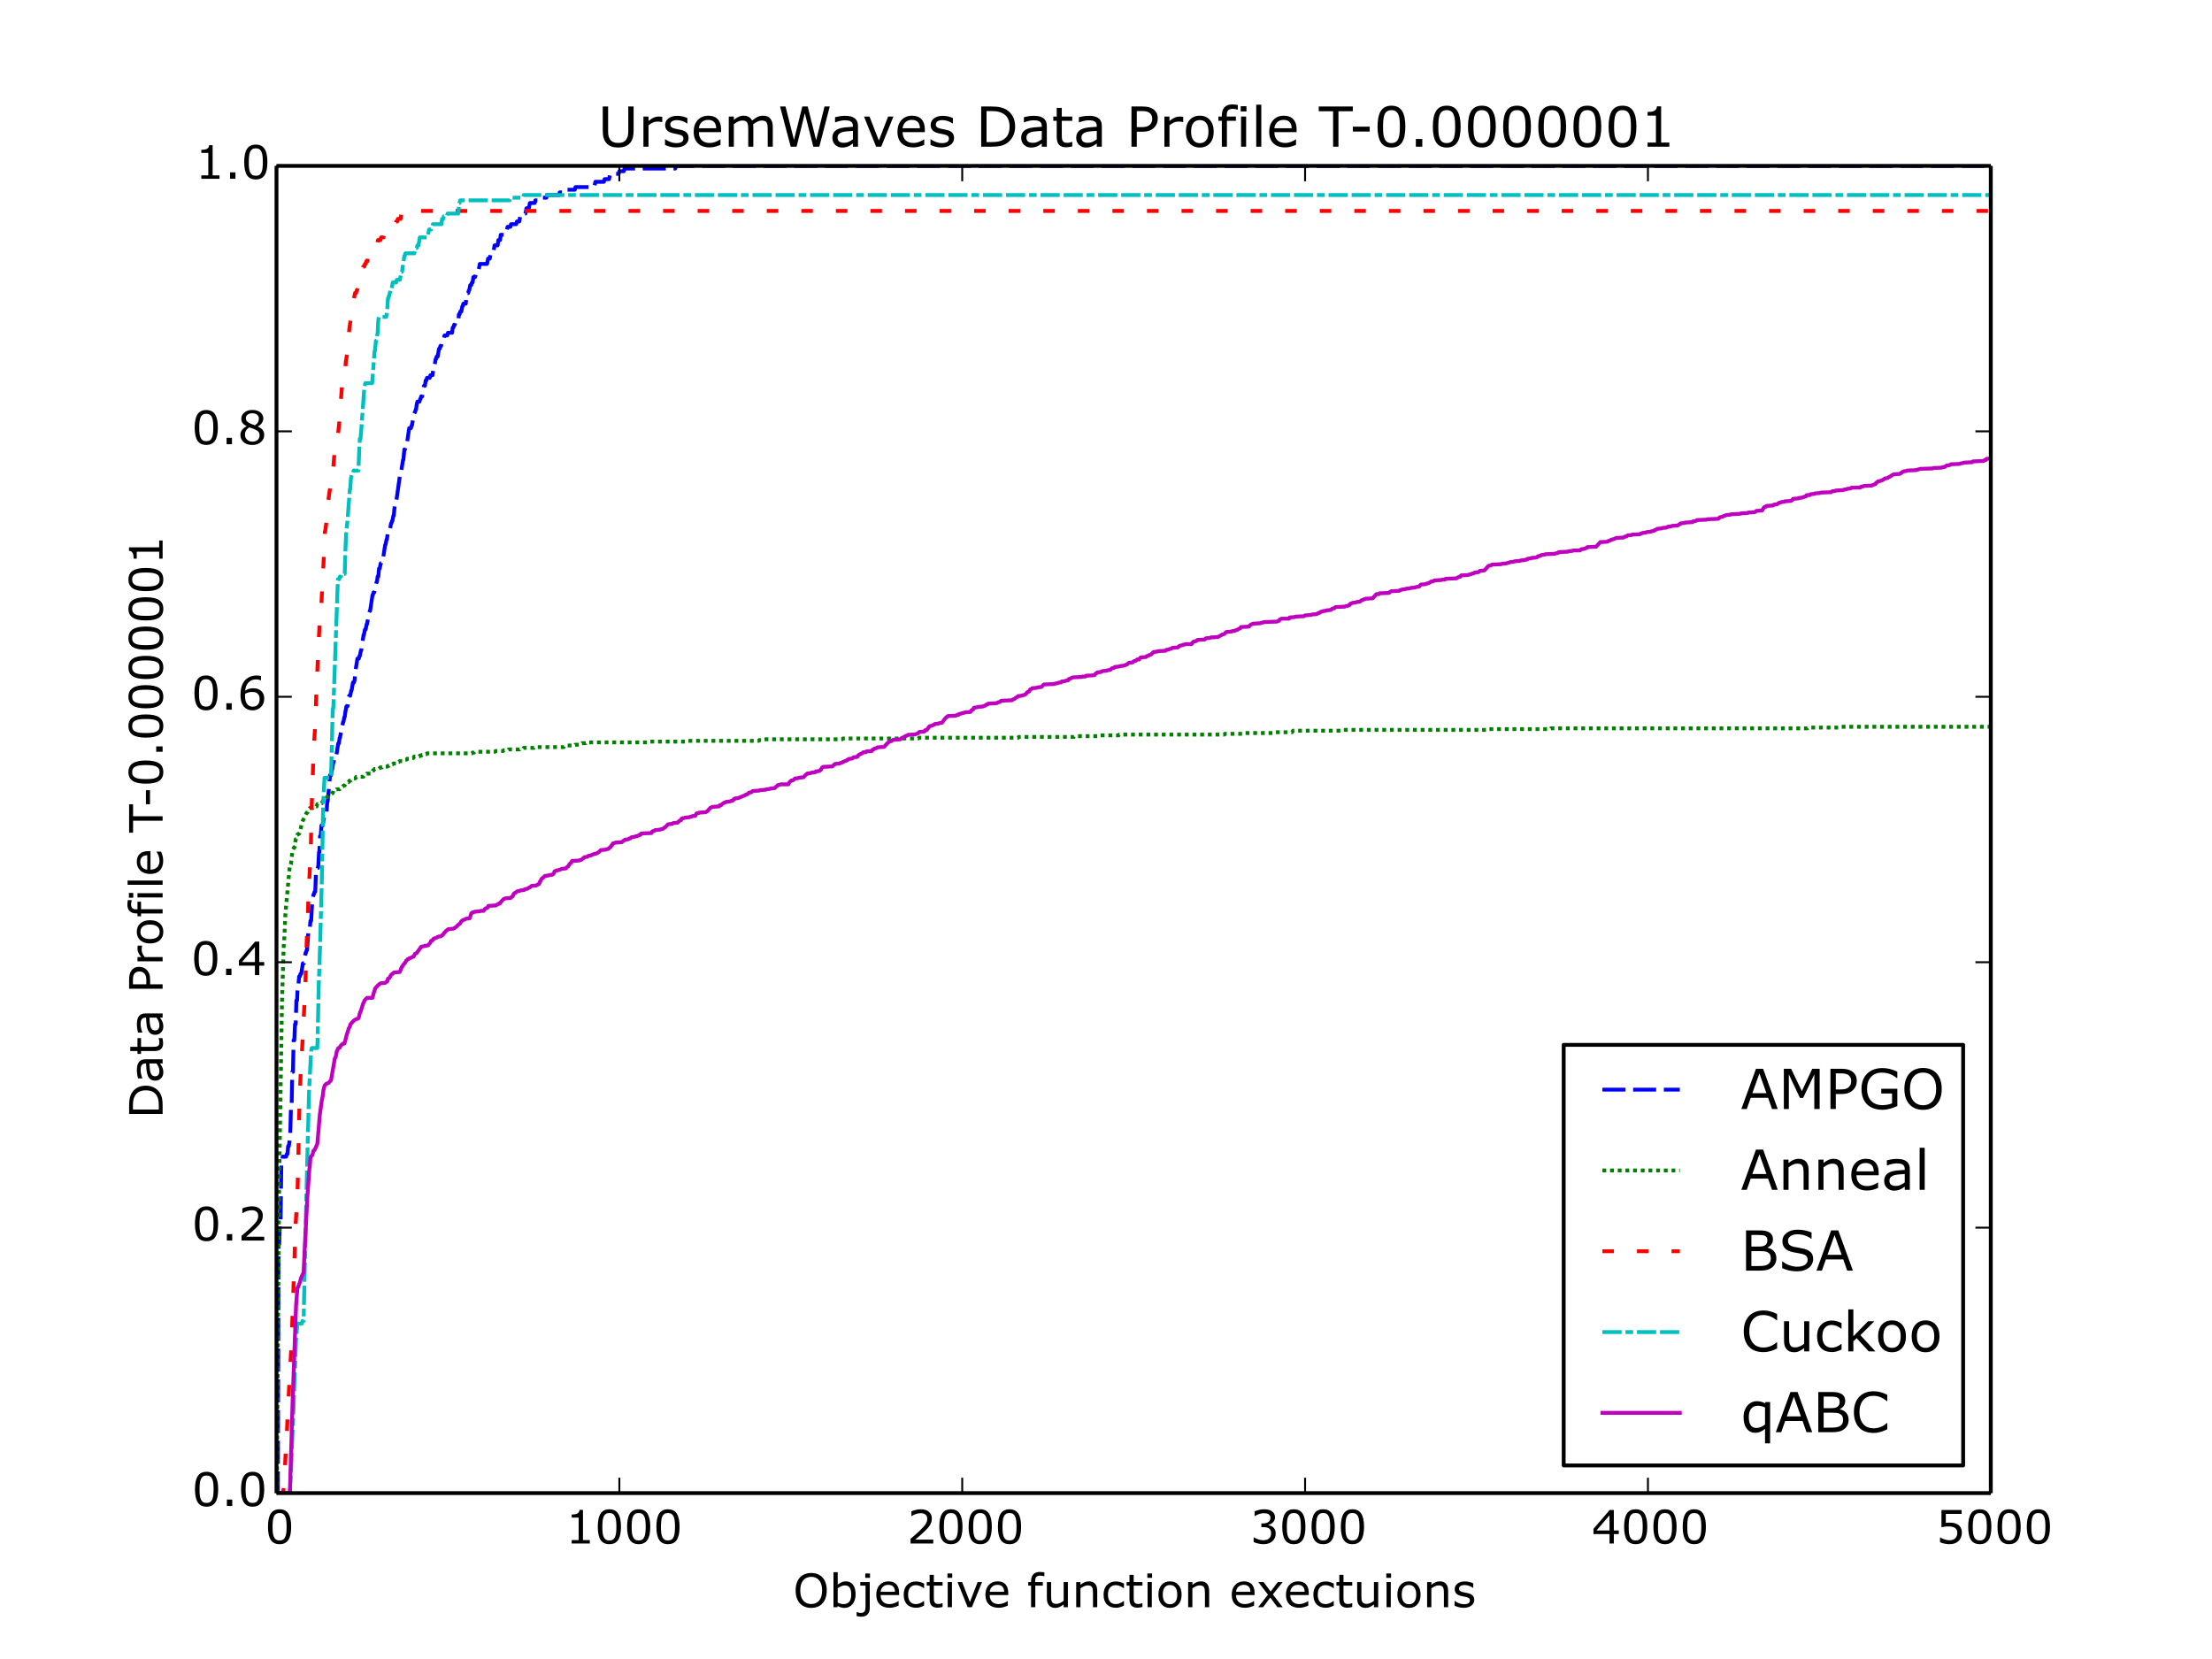 <?xml version="1.0" encoding="utf-8" standalone="no"?>
<!DOCTYPE svg PUBLIC "-//W3C//DTD SVG 1.1//EN"
  "http://www.w3.org/Graphics/SVG/1.1/DTD/svg11.dtd">
<!-- Created with matplotlib (http://matplotlib.org/) -->
<svg height="432pt" version="1.1" viewBox="0 0 576 432" width="576pt" xmlns="http://www.w3.org/2000/svg" xmlns:xlink="http://www.w3.org/1999/xlink">
 <defs>
  <style type="text/css">
*{stroke-linecap:butt;stroke-linejoin:round;}
  </style>
 </defs>
 <g id="figure_1">
  <g id="patch_1">
   <path d="
M0 432
L576 432
L576 0
L0 0
z
" style="fill:#ffffff;"/>
  </g>
  <g id="axes_1">
   <g id="patch_2">
    <path d="
M72 388.8
L518.4 388.8
L518.4 43.2
L72 43.2
z
" style="fill:#ffffff;"/>
   </g>
   <g id="line2d_1">
    <path clip-path="url(#p7ff5b81e1d)" d="
M72 388.8
L72.357 388.8
L72.536 323.957
L72.714 323.957
L72.893 317.749
L73.071 317.749
L73.25 303.262
L73.428 303.262
L73.607 301.193
L74.5 301.193
L74.678 300.503
L74.857 300.503
L75.035 298.434
L75.214 298.434
L75.571 295.674
L75.75 288.776
L75.928 288.776
L76.107 279.119
L76.285 279.119
L76.464 270.841
L76.643 270.841
L76.821 266.702
L77 266.702
L77.178 260.493
L77.357 260.493
L77.535 256.354
L77.714 256.354
L77.892 254.285
L78.071 254.285
L78.25 253.595
L78.428 253.595
L78.875 250.836
L79.142 250.836
L79.321 249.456
L79.589 248.077
L79.678 248.077
L79.857 247.387
L79.946 247.387
L80.303 242.558
L80.571 242.558
L80.66 241.868
L80.839 239.799
L81.017 239.799
L81.285 234.97
L81.642 232.901
L81.731 232.901
L81.91 232.211
L82.089 232.211
L82.267 227.382
L82.535 227.382
L82.714 226.002
L82.803 226.002
L82.892 225.313
L83.071 221.863
L83.16 221.863
L83.339 217.725
L83.517 217.725
L83.696 214.965
L84.053 214.965
L84.231 213.586
L84.41 212.896
L84.678 212.896
L84.856 211.516
L85.035 211.516
L85.213 208.757
L85.303 208.757
L85.66 205.308
L85.928 201.859
L86.195 201.859
L86.374 200.479
L86.463 200.479
L86.82 198.41
L86.91 198.41
L87.088 197.03
L87.535 197.03
L88.07 193.581
L88.249 193.581
L88.427 192.201
L88.517 192.201
L88.963 189.442
L89.052 189.442
L89.32 188.062
L89.41 188.062
L89.677 186.683
L89.767 186.683
L89.945 185.303
L90.213 183.923
L90.481 183.923
L90.927 181.164
L91.195 181.164
L91.463 179.784
L91.552 179.784
L91.909 177.715
L92.177 177.715
L92.356 177.025
L92.534 174.266
L92.624 174.266
L93.07 171.507
L93.427 171.507
L93.606 170.817
L93.695 170.817
L93.963 169.437
L94.052 169.437
L94.677 165.298
L94.766 165.298
L95.034 163.919
L95.213 163.919
L95.481 162.539
L95.57 162.539
L95.927 160.469
L96.016 160.469
L96.284 159.09
L96.373 159.09
L96.998 154.951
L97.088 154.951
L97.266 154.261
L97.445 154.261
L97.802 152.192
L97.891 152.192
L98.07 151.502
L98.159 151.502
L98.338 150.122
L98.516 150.122
L98.695 148.053
L98.873 148.053
L99.141 146.673
L99.23 146.673
L99.498 145.293
L99.766 145.293
L100.302 141.844
L100.391 141.844
L100.659 140.465
L100.748 140.465
L100.927 139.085
L101.105 139.085
L101.284 138.395
L101.462 138.395
L101.82 136.326
L101.909 136.326
L102.087 135.636
L102.177 135.636
L102.444 134.256
L102.534 134.256
L102.802 131.497
L103.069 130.117
L103.248 130.117
L104.319 122.529
L104.498 122.529
L104.944 119.77
L105.034 119.77
L105.301 117.011
L105.48 117.011
L105.659 116.321
L105.837 116.321
L106.551 111.492
L106.998 111.492
L107.176 110.802
L107.266 110.802
L107.623 108.733
L107.712 108.733
L107.98 107.353
L108.069 107.353
L108.248 106.663
L108.337 106.663
L108.516 105.284
L108.694 104.594
L109.23 104.594
L109.408 103.904
L109.498 103.904
L109.676 103.214
L109.944 103.214
L110.39 100.455
L110.658 100.455
L110.837 99.075
L111.015 99.075
L111.194 98.386
L111.908 98.386
L112.087 97.696
L112.622 97.696
L112.801 96.316
L112.98 96.316
L113.426 93.557
L113.515 93.557
L113.694 92.867
L113.962 92.867
L114.319 90.798
L114.497 90.798
L114.676 90.108
L114.854 90.108
L115.122 88.728
L115.301 88.728
L115.479 88.038
L115.569 88.038
L115.747 87.349
L116.461 87.349
L116.64 86.659
L117.711 86.659
L117.89 85.279
L118.068 85.279
L118.247 84.589
L118.426 84.589
L118.604 83.899
L119.318 83.899
L119.497 81.83
L119.676 81.83
L119.854 81.14
L120.122 81.14
L120.39 79.76
L120.479 79.76
L120.658 79.071
L121.283 79.071
L121.55 76.311
L121.908 76.311
L122.086 75.622
L122.175 75.622
L122.443 74.242
L122.711 74.242
L122.89 73.552
L123.068 73.552
L123.247 72.172
L123.693 72.172
L123.872 71.483
L123.961 71.483
L124.14 70.793
L124.318 70.793
L124.497 70.103
L124.675 70.103
L124.943 68.723
L126.818 68.723
L127.086 67.344
L127.532 67.344
L127.8 65.964
L128.425 65.964
L128.782 63.895
L129.586 63.895
L129.764 62.515
L130.211 62.515
L130.389 61.135
L131.639 61.135
L131.907 59.756
L131.996 59.756
L132.175 59.066
L132.889 59.066
L133.068 58.376
L134.407 58.376
L134.585 57.686
L135.21 57.686
L135.478 56.307
L135.746 56.307
L135.924 55.617
L136.817 55.617
L137.085 54.237
L137.71 54.237
L137.978 52.858
L139.228 52.858
L139.406 52.168
L140.746 52.168
L140.924 51.478
L142.263 51.478
L142.442 50.788
L145.567 50.788
L145.745 50.098
L146.37 50.098
L146.549 49.408
L149.674 49.408
L149.852 48.719
L154.763 48.719
L155.03 47.339
L157.262 47.339
L157.441 46.649
L158.602 46.649
L158.869 45.27
L161.101 45.27
L161.28 44.58
L162.441 44.58
L162.619 43.89
L175.833 43.89
L176.011 43.2
L518.311 43.2
L518.311 43.2" style="fill:none;stroke:#0000ff;stroke-dasharray:6,2;stroke-dashoffset:0.0;"/>
   </g>
   <g id="line2d_2">
    <path clip-path="url(#p7ff5b81e1d)" d="
M72 388.8
L72.089 388.597
L72.268 363.78
L72.714 306.214
L73.428 260.853
L73.875 246.41
L74.053 243.969
L74.321 237.867
L75.482 225.255
L75.66 225.255
L75.75 225.052
L76.107 222.001
L76.285 221.187
L76.643 220.577
L76.732 220.577
L77 218.543
L77.089 218.543
L77.446 217.322
L77.535 217.322
L77.714 217.119
L77.892 217.119
L78.25 216.102
L78.517 214.678
L78.785 213.864
L79.857 211.627
L80.035 211.627
L80.214 211.016
L80.392 210.61
L80.482 210.61
L80.66 210.406
L81.464 210.406
L81.642 210.203
L81.731 210.203
L81.91 209.999
L82.446 209.999
L82.624 209.389
L82.981 209.389
L83.16 209.186
L83.785 209.186
L83.963 208.779
L84.321 208.169
L84.678 208.169
L84.856 207.965
L84.946 207.965
L85.124 207.558
L85.303 207.558
L85.571 207.152
L85.749 207.152
L85.928 206.948
L86.195 206.948
L86.463 206.541
L86.642 206.541
L86.82 205.931
L86.91 205.931
L87.088 205.728
L87.445 205.728
L87.624 205.524
L88.427 205.524
L88.606 205.321
L88.785 205.321
L88.963 205.117
L89.052 205.117
L89.32 204.711
L89.41 204.711
L89.588 204.507
L89.767 204.507
L90.035 204.1
L90.302 204.1
L90.57 203.693
L90.749 203.693
L91.017 203.287
L91.284 203.287
L91.552 202.88
L91.909 202.88
L92.088 202.676
L92.534 202.676
L92.802 202.27
L94.588 202.27
L94.856 201.863
L95.213 201.863
L95.481 201.456
L96.641 201.456
L96.82 201.049
L96.909 201.049
L97.088 200.642
L97.266 200.642
L97.534 200.235
L98.605 200.235
L98.784 200.032
L98.873 200.032
L99.052 199.829
L99.498 199.829
L99.677 199.625
L100.837 199.625
L101.016 199.422
L101.284 199.422
L101.462 199.218
L101.73 199.218
L101.909 199.015
L102.266 199.015
L102.444 198.812
L103.248 198.812
L103.427 198.405
L103.873 198.405
L104.052 198.201
L104.944 198.201
L105.123 197.998
L105.301 197.998
L105.48 197.794
L105.837 197.794
L106.016 197.591
L107.176 197.591
L107.355 197.388
L107.623 197.388
L107.891 196.981
L109.14 196.981
L109.319 196.777
L109.676 196.777
L109.855 196.574
L110.569 196.574
L110.748 196.371
L111.015 196.371
L111.194 196.167
L122.89 196.167
L123.068 195.964
L123.425 195.964
L123.604 195.76
L128.871 195.76
L129.05 195.557
L131.014 195.557
L131.193 195.354
L132.264 195.354
L132.443 195.15
L135.3 195.15
L135.478 194.947
L136.192 194.947
L136.371 194.743
L139.049 194.743
L139.228 194.54
L146.817 194.54
L147.084 194.133
L149.584 194.133
L149.763 193.93
L150.834 193.93
L151.013 193.726
L151.37 193.726
L151.548 193.523
L152.531 193.523
L152.709 193.319
L168.512 193.319
L168.69 193.116
L178.6 193.116
L178.779 192.913
L197.528 192.913
L197.706 192.709
L198.242 192.709
L198.42 192.506
L219.312 192.506
L219.491 192.302
L239.132 192.302
L239.311 192.099
L265.113 192.099
L265.291 191.895
L279.665 191.895
L279.844 191.692
L286.361 191.692
L286.54 191.489
L291.272 191.489
L291.45 191.285
L318.77 191.285
L318.948 191.082
L323.502 191.082
L323.68 190.878
L331.358 190.878
L331.537 190.675
L336.447 190.675
L336.715 190.268
L349.393 190.268
L349.572 190.065
L387.337 190.065
L387.516 189.861
L403.675 189.861
L403.854 189.658
L470.635 189.658
L470.814 189.455
L479.295 189.455
L479.474 189.251
L518.311 189.251
L518.311 189.251" style="fill:none;stroke:#008000;stroke-dasharray:1,1;stroke-dashoffset:0.0;"/>
   </g>
   <g id="line2d_3">
    <path clip-path="url(#p7ff5b81e1d)" d="
M72 388.8
L73.696 388.8
L73.964 386.731
L74.411 377.763
L74.5 377.763
L74.857 369.485
L75.393 359.138
L75.928 349.48
L77 318.438
L77.446 311.54
L77.982 287.396
L78.25 280.498
L78.607 274.29
L78.785 270.841
L79.321 260.493
L79.499 257.044
L79.857 245.317
L80.035 241.178
L80.124 240.489
L80.392 230.141
L80.482 230.141
L80.839 223.243
L80.928 221.174
L81.196 208.757
L81.374 204.618
L81.553 198.41
L81.821 192.891
L82.089 188.752
L82.446 178.405
L83.339 159.78
L83.428 159.78
L83.696 157.02
L84.142 148.743
L84.41 143.224
L84.588 138.395
L84.678 138.395
L85.035 135.636
L85.303 131.497
L86.017 126.668
L86.195 126.668
L86.374 125.289
L86.463 125.289
L86.731 122.529
L87.178 117.011
L87.535 114.941
L87.624 114.941
L87.803 114.251
L87.892 114.251
L88.338 110.113
L88.606 105.284
L88.695 105.284
L89.052 100.455
L89.32 100.455
L89.588 99.075
L89.767 99.075
L90.035 94.247
L90.392 92.177
L90.481 92.177
L90.749 88.038
L90.927 85.969
L91.106 84.589
L92.088 77.691
L92.177 77.691
L92.445 76.311
L92.713 76.311
L92.891 75.622
L92.981 75.622
L93.159 74.932
L93.338 74.932
L93.784 72.172
L93.874 72.172
L94.231 70.103
L94.409 70.103
L94.588 69.413
L94.856 69.413
L95.034 68.723
L95.213 68.723
L95.391 68.034
L95.659 68.034
L96.016 65.964
L97.177 65.964
L97.445 64.584
L97.623 64.584
L97.802 63.895
L97.981 63.895
L98.159 63.205
L98.248 63.205
L98.427 62.515
L99.052 62.515
L99.23 61.825
L99.855 61.825
L100.034 61.135
L101.73 61.135
L101.909 60.446
L102.177 60.446
L102.355 59.756
L102.802 59.756
L102.98 58.376
L103.159 57.686
L103.427 57.686
L103.605 56.996
L104.319 56.996
L104.498 55.617
L106.641 55.617
L106.819 54.927
L518.311 54.927
L518.311 54.927" style="fill:none;stroke:#ff0000;stroke-dasharray:3,6;stroke-dashoffset:0.0;"/>
   </g>
   <g id="line2d_4">
    <path clip-path="url(#p7ff5b81e1d)" d="
M72 388.8
L75.482 388.8
L75.75 383.281
L76.464 366.036
L76.732 357.758
L76.821 356.378
L77.089 348.79
L77.446 344.651
L78.607 344.651
L78.785 343.962
L79.053 343.962
L79.589 319.818
L79.946 304.642
L80.303 290.846
L80.482 283.947
L81.017 273.6
L81.196 272.91
L82.624 272.91
L82.714 270.151
L82.981 257.044
L83.339 246.697
L83.696 232.901
L83.785 230.141
L84.142 210.137
L84.321 205.998
L84.499 202.549
L86.195 202.549
L86.642 184.613
L86.731 184.613
L86.82 183.923
L87.981 150.812
L88.338 150.812
L88.517 150.122
L88.785 150.122
L88.963 149.432
L89.767 149.432
L89.945 143.224
L90.124 139.085
L90.481 135.636
L91.106 127.358
L91.195 127.358
L91.374 124.599
L91.642 123.219
L91.909 123.219
L92.088 122.529
L93.338 122.529
L93.516 117.701
L93.695 114.251
L93.874 114.251
L94.052 112.182
L94.856 101.145
L95.124 99.765
L96.909 99.765
L97.534 91.487
L97.623 91.487
L97.891 88.728
L97.981 88.728
L98.338 86.659
L98.516 83.21
L98.695 82.52
L100.57 82.52
L100.748 81.14
L100.837 80.45
L101.016 77.691
L101.105 77.691
L101.284 77.001
L101.373 77.001
L101.641 75.622
L101.909 75.622
L102.266 73.552
L103.159 73.552
L103.337 72.862
L104.141 72.862
L104.498 70.793
L104.676 70.793
L105.301 66.654
L105.391 66.654
L105.569 65.964
L107.891 65.964
L108.069 65.274
L108.158 65.274
L108.337 64.584
L108.516 64.584
L108.694 63.895
L108.962 63.895
L109.319 61.825
L111.194 61.825
L111.372 61.135
L111.462 61.135
L111.73 59.756
L112.265 59.756
L112.444 59.066
L112.533 59.066
L112.712 58.376
L114.944 58.376
L115.122 56.996
L115.39 56.996
L115.569 56.307
L116.372 56.307
L116.551 55.617
L119.318 55.617
L119.586 52.858
L119.676 52.858
L119.854 52.168
L132.71 52.168
L132.889 51.478
L136.192 51.478
L136.371 50.788
L518.311 50.788
L518.311 50.788" style="fill:none;stroke:#00bfbf;stroke-dasharray:5,1,2,1,5,1;stroke-dashoffset:0.0;"/>
   </g>
   <g id="line2d_5">
    <path clip-path="url(#p7ff5b81e1d)" d="
M72 388.692
L72.089 388.8
L72.179 388.8
L75.482 388.8
L76.196 364.85
L77.089 340.032
L77.446 335.372
L77.535 335.372
L78.071 333.963
L78.428 332.663
L79.053 331.363
L79.41 323.885
L80.035 311.747
L80.571 304.269
L80.66 303.836
L80.839 301.343
L81.374 300.693
L81.642 299.609
L81.91 299.501
L82.624 297.875
L82.981 293.866
L83.249 290.506
L83.785 286.605
L84.053 285.304
L84.231 283.787
L84.321 283.57
L84.499 282.703
L85.035 282.161
L85.481 282.053
L86.195 281.294
L87.178 275.659
L87.356 275.334
L87.445 275.117
L87.713 273.708
L87.892 273.383
L88.07 272.95
L88.249 272.841
L88.427 272.841
L88.785 272.191
L88.963 272.083
L89.32 271.758
L89.677 271.758
L89.856 271.216
L90.213 269.699
L90.838 267.748
L91.106 267.314
L91.284 266.664
L91.463 266.556
L91.642 266.231
L91.82 266.122
L91.999 265.906
L92.356 265.58
L92.624 265.472
L92.802 265.364
L93.249 265.255
L93.427 264.93
L93.784 263.521
L93.874 263.521
L94.588 261.246
L94.766 260.92
L94.945 260.487
L95.57 259.837
L96.998 259.837
L97.266 258.753
L97.713 257.344
L98.516 256.477
L98.605 256.477
L98.784 256.26
L98.963 256.152
L99.141 256.044
L100.302 255.935
L100.659 255.61
L100.837 255.61
L101.016 254.852
L101.195 254.743
L101.462 254.635
L101.73 253.985
L102.087 253.659
L102.266 253.551
L102.444 253.334
L102.623 253.226
L104.052 253.118
L104.141 253.009
L104.319 252.576
L104.409 252.359
L104.587 251.817
L104.676 251.817
L105.034 251.167
L105.212 251.059
L105.48 250.625
L105.569 250.625
L105.748 250.192
L106.194 249.758
L106.373 249.758
L106.551 249.541
L106.998 249.433
L107.266 249.216
L107.712 249.108
L108.069 248.349
L108.426 248.241
L109.408 246.94
L109.587 246.615
L109.765 246.507
L110.39 246.398
L110.569 246.29
L111.462 246.182
L112.087 245.423
L112.265 244.99
L112.622 244.881
L112.89 244.448
L113.247 244.339
L113.426 244.231
L113.783 244.123
L114.051 243.906
L114.854 243.798
L115.212 243.472
L115.39 243.364
L115.658 242.931
L116.283 242.28
L116.461 242.172
L116.729 241.955
L117.979 241.847
L118.158 241.738
L118.426 241.63
L118.693 241.413
L118.872 241.305
L119.051 241.088
L119.497 240.655
L119.765 240.546
L120.122 239.896
L120.3 239.788
L120.568 239.571
L121.015 239.463
L121.283 239.246
L122.265 239.138
L122.354 239.029
L122.711 237.837
L122.8 237.837
L122.979 237.62
L123.425 237.512
L123.604 237.404
L124.943 237.295
L125.122 237.187
L125.925 237.187
L126.193 236.753
L126.461 236.537
L126.818 236.428
L126.996 236.32
L127.175 235.886
L129.139 235.778
L129.407 235.561
L129.764 235.453
L129.943 235.236
L130.211 235.236
L130.478 234.803
L131.103 234.152
L131.371 234.044
L131.55 233.936
L132.978 233.827
L133.157 233.611
L133.335 233.502
L133.514 233.394
L133.782 232.744
L134.05 232.527
L134.317 232.418
L134.675 232.093
L135.3 231.985
L135.478 231.877
L136.46 231.768
L136.639 231.551
L137.264 231.443
L137.442 231.335
L137.621 231.226
L137.799 231.118
L138.067 231.01
L138.424 230.684
L139.674 230.576
L139.942 230.359
L140.299 230.251
L140.388 230.143
L140.567 229.601
L140.656 229.601
L141.013 228.842
L141.192 228.734
L141.549 228.409
L141.728 228.3
L141.906 228.084
L142.888 227.975
L143.067 227.867
L143.87 227.758
L144.228 227.433
L144.406 226.891
L144.674 226.783
L144.852 226.675
L145.567 226.566
L145.745 226.458
L146.102 226.35
L146.281 226.241
L147.352 226.133
L147.531 225.916
L147.888 225.591
L147.977 225.591
L148.334 224.941
L148.602 224.724
L148.692 224.724
L148.959 224.182
L150.834 224.074
L151.013 223.965
L151.459 223.857
L151.906 223.424
L151.995 223.424
L152.173 223.207
L152.977 223.098
L153.156 222.882
L153.87 222.773
L154.138 222.557
L154.584 222.448
L154.763 222.34
L155.388 222.231
L155.655 222.015
L155.923 221.906
L156.459 221.364
L157.709 221.256
L157.887 221.148
L158.423 221.039
L158.869 220.606
L158.959 220.606
L159.227 220.172
L159.316 220.172
L159.584 219.63
L160.03 219.522
L160.209 219.414
L161.905 219.305
L162.262 218.98
L162.53 218.872
L162.708 218.655
L163.601 218.547
L163.869 218.33
L164.137 218.33
L164.316 218.113
L164.494 218.005
L165.298 217.897
L165.476 217.788
L166.012 217.68
L166.19 217.571
L166.369 217.571
L166.548 217.355
L166.815 217.355
L166.994 217.03
L169.672 216.921
L169.851 216.488
L170.297 216.379
L170.565 216.163
L171.815 216.054
L171.994 215.946
L172.619 215.837
L172.976 215.512
L173.244 215.404
L173.958 214.645
L175.029 214.537
L175.297 214.32
L176.458 214.212
L176.993 213.67
L177.35 213.562
L177.529 213.128
L178.154 213.02
L178.332 212.911
L179.582 212.803
L179.761 212.695
L180.207 212.586
L180.386 212.478
L181.011 212.478
L181.368 211.828
L181.904 211.719
L182.082 211.611
L183.689 211.503
L183.868 211.394
L184.136 211.286
L185.028 210.31
L185.386 210.202
L185.564 210.094
L187.26 209.985
L187.439 209.66
L187.796 209.66
L187.975 209.443
L188.243 209.227
L188.421 209.118
L188.6 209.01
L188.957 208.902
L189.135 208.793
L190.117 208.685
L190.296 208.576
L190.832 208.468
L191.01 208.143
L191.189 208.143
L191.367 207.926
L192.26 207.818
L192.439 207.71
L192.796 207.601
L192.974 207.493
L193.332 207.384
L193.51 207.276
L193.867 207.168
L194.135 206.951
L194.581 206.843
L195.028 206.409
L195.653 206.301
L196.01 205.976
L197.706 205.867
L197.885 205.759
L199.313 205.65
L199.492 205.542
L200.474 205.434
L200.652 205.325
L201.724 205.217
L202.17 204.783
L202.349 204.675
L202.527 204.458
L203.063 204.35
L203.242 204.242
L205.295 204.242
L205.474 203.808
L206.009 203.266
L206.545 203.158
L206.991 202.724
L207.884 202.616
L208.063 202.508
L209.223 202.399
L209.402 202.183
L209.938 201.641
L210.027 201.641
L210.205 201.424
L211.098 201.316
L211.277 201.207
L212.259 201.099
L212.437 200.882
L213.33 200.774
L213.687 200.449
L213.777 200.449
L213.955 200.015
L214.312 199.69
L216.723 199.582
L217.169 199.148
L217.259 199.148
L217.437 198.931
L218.598 198.823
L218.776 198.715
L219.223 198.606
L219.491 198.389
L219.848 198.281
L220.026 198.173
L220.473 198.064
L220.651 197.848
L220.83 197.848
L221.008 197.631
L221.901 197.522
L222.258 197.197
L223.24 197.089
L223.508 196.656
L223.687 196.547
L223.865 196.439
L224.044 196.33
L224.401 196.222
L224.758 195.897
L225.383 195.897
L225.562 195.68
L226.99 195.572
L227.169 195.247
L227.526 195.138
L227.704 194.922
L228.24 194.813
L228.508 194.596
L230.204 194.488
L231.097 193.513
L231.276 193.404
L231.633 193.079
L232.168 192.971
L232.525 192.646
L234.4 192.537
L234.757 192.212
L235.025 192.104
L235.204 191.995
L235.561 191.887
L235.74 191.67
L236.186 191.562
L236.454 191.345
L238.329 191.237
L238.507 191.129
L238.954 191.02
L239.4 190.587
L240.739 190.478
L240.918 190.153
L241.364 190.045
L241.632 189.611
L241.721 189.611
L241.989 189.178
L242.168 189.069
L242.703 188.961
L242.882 188.853
L243.15 188.744
L243.418 188.528
L244.4 188.419
L244.578 188.311
L245.292 188.202
L246.007 187.227
L246.185 187.01
L246.542 186.685
L246.632 186.685
L246.81 186.468
L248.953 186.36
L249.221 186.143
L249.578 186.143
L249.756 185.927
L250.292 185.818
L250.471 185.71
L251.096 185.602
L251.274 185.493
L252.703 185.385
L252.971 184.951
L253.149 184.843
L253.417 184.735
L253.596 184.301
L254.399 184.193
L254.578 184.084
L255.917 183.976
L256.095 183.868
L256.542 183.759
L256.899 183.434
L257.167 183.434
L257.345 183.217
L259.577 183.109
L259.845 182.892
L260.381 182.784
L260.738 182.459
L263.506 182.35
L263.773 182.134
L264.131 182.025
L264.488 181.7
L264.756 181.592
L265.113 181.267
L266.095 181.158
L266.273 181.05
L266.809 180.941
L267.077 180.725
L267.166 180.725
L267.434 180.291
L267.702 180.183
L267.88 180.075
L267.97 180.075
L268.237 179.533
L268.595 179.424
L268.773 179.208
L270.023 179.099
L270.202 178.991
L271.184 178.882
L271.809 178.232
L274.487 178.124
L274.666 178.015
L275.38 177.907
L275.558 177.799
L276.273 177.69
L276.451 177.474
L277.344 177.365
L277.523 177.257
L278.148 177.148
L278.326 176.823
L278.683 176.715
L278.862 176.607
L279.13 176.498
L279.308 176.39
L281.629 176.281
L281.808 176.173
L282.612 176.173
L282.79 175.956
L284.844 175.848
L285.022 175.74
L285.111 175.74
L285.29 175.414
L285.558 175.306
L285.736 175.089
L286.718 174.981
L286.986 174.764
L288.147 174.656
L288.325 174.548
L289.129 174.439
L289.308 174.222
L289.575 174.006
L290.111 173.897
L290.29 173.681
L291.361 173.572
L291.54 173.464
L292.611 173.355
L292.789 173.247
L293.236 173.139
L293.414 173.03
L293.593 172.922
L293.95 172.597
L294.932 172.488
L295.289 172.163
L295.736 172.055
L296.093 171.73
L296.628 171.73
L296.896 171.296
L297.075 171.188
L298.414 171.08
L298.593 170.863
L299.039 170.754
L299.307 170.538
L299.753 170.429
L300.378 169.779
L301.36 169.671
L301.539 169.562
L303.503 169.454
L303.682 169.237
L304.307 169.129
L304.485 169.021
L305.021 168.912
L305.289 168.695
L306.717 168.587
L307.164 168.154
L307.788 168.045
L307.967 167.937
L308.503 167.828
L308.681 167.72
L310.288 167.72
L310.467 167.395
L310.824 167.07
L311.36 166.961
L311.538 166.853
L311.628 166.853
L311.806 166.636
L313.681 166.528
L314.038 166.203
L315.109 166.094
L315.288 165.986
L317.163 165.878
L317.341 165.769
L317.52 165.661
L317.699 165.553
L317.966 165.444
L318.234 165.227
L318.77 165.119
L319.306 164.577
L320.645 164.469
L320.823 164.36
L321.538 164.252
L321.716 164.144
L322.163 164.035
L322.43 163.819
L322.698 163.71
L322.877 163.602
L322.966 163.602
L323.145 163.277
L325.198 163.168
L325.734 162.627
L326.091 162.518
L326.269 162.41
L328.144 162.301
L328.323 162.193
L328.948 162.085
L329.126 161.976
L332.519 161.868
L332.698 161.76
L333.055 161.651
L333.233 161.326
L333.501 161.218
L333.68 161.109
L335.644 161.109
L335.822 160.784
L337.162 160.676
L337.34 160.567
L339.572 160.459
L339.84 160.242
L341.358 160.134
L341.536 160.026
L342.876 159.917
L343.143 159.7
L343.59 159.592
L343.768 159.375
L344.215 159.267
L344.393 159.159
L345.197 159.05
L345.375 158.942
L346.536 158.833
L346.893 158.508
L347.429 158.4
L347.607 158.183
L347.786 158.075
L350.196 157.967
L350.375 157.858
L351 157.75
L351.268 157.533
L351.446 157.533
L351.625 157.208
L351.982 157.1
L352.161 156.991
L353.053 156.883
L353.232 156.774
L354.125 156.666
L354.482 156.341
L354.839 156.233
L355.018 156.124
L355.375 156.016
L355.553 155.907
L357.428 155.799
L358.41 154.715
L359.035 154.715
L359.214 154.499
L361.714 154.39
L361.892 154.173
L362.071 154.065
L362.249 153.957
L364.303 153.848
L364.481 153.74
L364.838 153.632
L365.017 153.523
L365.91 153.415
L366.088 153.306
L367.16 153.198
L367.338 153.09
L368.499 152.981
L368.677 152.873
L369.392 152.765
L369.57 152.656
L369.66 152.656
L369.838 152.331
L370.017 152.223
L371.177 152.114
L371.356 152.006
L371.892 151.898
L372.07 151.789
L372.338 151.681
L372.606 151.464
L373.231 151.356
L373.499 151.139
L375.373 151.031
L375.552 150.922
L376.266 150.922
L376.445 150.706
L379.302 150.597
L379.57 150.38
L379.837 150.272
L380.016 150.164
L380.284 150.164
L380.462 149.839
L382.337 149.73
L382.516 149.622
L383.052 149.513
L383.23 149.405
L383.766 149.297
L384.034 149.08
L385.016 148.972
L385.373 148.646
L386.533 148.538
L387.605 147.346
L388.23 147.238
L388.498 147.021
L390.908 146.913
L391.087 146.804
L392.337 146.696
L392.515 146.587
L393.051 146.479
L393.229 146.371
L394.212 146.262
L394.39 146.154
L395.819 146.046
L395.997 145.937
L397.068 145.829
L397.247 145.72
L397.604 145.72
L397.783 145.504
L398.586 145.395
L398.765 145.287
L400.015 145.179
L400.193 145.07
L400.283 145.07
L400.461 144.853
L401.086 144.745
L401.354 144.528
L402.247 144.42
L402.425 144.312
L404.925 144.203
L405.104 144.095
L405.729 143.986
L405.907 143.77
L408.228 143.661
L408.407 143.553
L409.478 143.445
L409.657 143.336
L411.443 143.336
L411.621 143.119
L411.8 143.011
L412.603 142.903
L412.782 142.794
L413.139 142.686
L413.317 142.469
L415.639 142.361
L416.71 141.169
L418.585 141.06
L418.853 140.844
L419.299 140.735
L419.567 140.519
L420.192 140.41
L420.371 140.302
L420.638 140.193
L420.817 140.085
L422.781 139.977
L423.049 139.76
L423.585 139.652
L423.763 139.435
L424.835 139.326
L425.013 139.218
L426.977 139.11
L427.156 139.001
L427.513 138.893
L427.692 138.785
L428.584 138.676
L428.763 138.568
L429.834 138.459
L430.013 138.351
L430.638 138.243
L430.906 138.026
L431.263 137.918
L431.531 137.701
L432.691 137.592
L432.87 137.484
L434.03 137.376
L434.298 137.159
L435.191 137.051
L435.37 136.942
L436.887 136.834
L437.155 136.617
L437.423 136.509
L437.602 136.292
L438.584 136.184
L438.762 136.075
L440.726 135.967
L440.905 135.75
L441.619 135.642
L441.887 135.425
L444.387 135.317
L444.565 135.208
L447.422 135.1
L447.869 134.666
L448.583 134.558
L448.851 134.341
L449.297 134.233
L449.476 134.125
L450.636 134.016
L450.815 133.908
L453.136 133.799
L453.315 133.691
L455.1 133.583
L455.279 133.474
L456.886 133.366
L457.065 133.258
L457.154 133.258
L457.332 133.041
L458.85 132.932
L459.029 132.607
L459.297 132.174
L459.564 131.957
L459.832 131.957
L460.011 131.74
L461.707 131.632
L461.886 131.415
L462.779 131.307
L463.136 130.982
L463.582 130.873
L463.761 130.765
L464.564 130.657
L464.743 130.548
L466.35 130.44
L466.618 130.223
L466.707 130.223
L466.885 129.898
L468.225 129.79
L468.403 129.681
L469.296 129.573
L469.475 129.465
L469.921 129.356
L470.1 129.248
L470.278 129.248
L470.457 128.923
L471.26 128.923
L471.439 128.706
L472.421 128.598
L472.599 128.489
L473.939 128.381
L474.117 128.272
L476.796 128.164
L477.063 127.947
L477.867 127.839
L478.045 127.731
L479.92 127.622
L480.099 127.514
L480.813 127.405
L480.992 127.297
L481.884 127.189
L482.152 126.972
L484.384 126.972
L484.563 126.755
L485.188 126.647
L485.366 126.538
L487.42 126.43
L487.598 126.322
L487.956 126.213
L488.134 126.105
L488.402 125.997
L488.58 125.671
L488.848 125.563
L489.027 125.346
L489.652 125.238
L489.83 125.13
L490.188 125.021
L490.366 124.913
L490.545 124.805
L490.812 124.588
L491.527 124.479
L491.795 124.263
L492.062 124.154
L492.241 124.046
L492.42 123.938
L492.687 123.721
L492.955 123.612
L493.134 123.504
L494.741 123.396
L495.009 123.179
L495.098 123.179
L495.276 122.962
L495.544 122.854
L495.723 122.745
L496.437 122.637
L496.616 122.529
L499.026 122.42
L499.205 122.312
L499.74 122.204
L499.919 122.095
L503.222 121.987
L503.401 121.878
L505.633 121.77
L505.812 121.662
L506.526 121.553
L506.704 121.337
L506.883 121.228
L507.686 121.12
L507.954 120.903
L510.365 120.795
L510.543 120.686
L511.168 120.578
L511.347 120.47
L513.579 120.361
L513.757 120.144
L516.525 120.036
L516.793 119.819
L517.061 119.819
L517.239 119.494
L518.311 119.386
L518.311 119.386" style="fill:none;stroke:#bf00bf;stroke-linecap:square;"/>
   </g>
   <g id="matplotlib.axis_1">
    <g id="xtick_1">
     <g id="line2d_6">
      <defs>
       <path d="
M0 0
L0 -4" id="mc7db9fdffb" style="stroke:#000000;stroke-width:0.5;"/>
      </defs>
      <g>
       <use style="stroke:#000000;stroke-width:0.5;" x="72.0" xlink:href="#mc7db9fdffb" y="388.8"/>
      </g>
     </g>
     <g id="line2d_7">
      <defs>
       <path d="
M0 0
L0 4" id="m5a7d422ac3" style="stroke:#000000;stroke-width:0.5;"/>
      </defs>
      <g>
       <use style="stroke:#000000;stroke-width:0.5;" x="72.0" xlink:href="#m5a7d422ac3" y="43.2"/>
      </g>
     </g>
     <g id="text_1">
      <!-- 0 -->
      <defs>
       <path d="
M56.984 36.375
Q56.984 16.797 50.859 7.641
Q44.734 -1.516 31.844 -1.516
Q18.75 -1.516 12.719 7.766
Q6.688 17.047 6.688 36.281
Q6.688 55.672 12.781 64.922
Q18.891 74.172 31.844 74.172
Q44.922 74.172 50.953 64.766
Q56.984 55.375 56.984 36.375
M44.141 14.203
Q45.844 18.172 46.453 23.516
Q47.078 28.859 47.078 36.375
Q47.078 43.797 46.453 49.266
Q45.844 54.734 44.094 58.547
Q42.391 62.312 39.422 64.203
Q36.469 66.109 31.844 66.109
Q27.25 66.109 24.234 64.203
Q21.234 62.312 19.484 58.453
Q17.828 54.828 17.219 49.016
Q16.609 43.219 16.609 36.281
Q16.609 28.656 17.141 23.531
Q17.672 18.406 19.438 14.359
Q21.047 10.547 24 8.547
Q26.953 6.547 31.844 6.547
Q36.422 6.547 39.453 8.453
Q42.484 10.359 44.141 14.203" id="Verdana-30"/>
      </defs>
      <g transform="translate(68.982 401.918)scale(0.12 -0.12)">
       <use xlink:href="#Verdana-30"/>
      </g>
     </g>
    </g>
    <g id="xtick_2">
     <g id="line2d_8">
      <g>
       <use style="stroke:#000000;stroke-width:0.5;" x="161.28" xlink:href="#mc7db9fdffb" y="388.8"/>
      </g>
     </g>
     <g id="line2d_9">
      <g>
       <use style="stroke:#000000;stroke-width:0.5;" x="161.28" xlink:href="#m5a7d422ac3" y="43.2"/>
      </g>
     </g>
     <g id="text_2">
      <!-- 1000 -->
      <defs>
       <path d="
M52.938 0
L13.578 0
L13.578 7.422
L28.719 7.422
L28.719 56.156
L13.578 56.156
L13.578 62.797
Q16.656 62.797 20.172 63.297
Q23.688 63.812 25.484 64.797
Q27.734 66.016 29.031 67.891
Q30.328 69.781 30.516 72.953
L38.094 72.953
L38.094 7.422
L52.938 7.422
z
" id="Verdana-31"/>
      </defs>
      <g transform="translate(147.232 401.918)scale(0.12 -0.12)">
       <use xlink:href="#Verdana-31"/>
       <use x="63.574" xlink:href="#Verdana-30"/>
       <use x="127.148" xlink:href="#Verdana-30"/>
       <use x="190.723" xlink:href="#Verdana-30"/>
      </g>
     </g>
    </g>
    <g id="xtick_3">
     <g id="line2d_10">
      <g>
       <use style="stroke:#000000;stroke-width:0.5;" x="250.56" xlink:href="#mc7db9fdffb" y="388.8"/>
      </g>
     </g>
     <g id="line2d_11">
      <g>
       <use style="stroke:#000000;stroke-width:0.5;" x="250.56" xlink:href="#m5a7d422ac3" y="43.2"/>
      </g>
     </g>
     <g id="text_3">
      <!-- 2000 -->
      <defs>
       <path d="
M57.078 0
L7.859 0
L7.859 10.203
Q12.984 14.594 18.141 18.984
Q23.297 23.391 27.734 27.734
Q37.109 36.812 40.578 42.156
Q44.047 47.516 44.047 53.719
Q44.047 59.375 40.312 62.562
Q36.578 65.766 29.891 65.766
Q25.438 65.766 20.266 64.203
Q15.094 62.641 10.156 59.422
L9.672 59.422
L9.672 69.672
Q13.141 71.391 18.922 72.797
Q24.703 74.219 30.125 74.219
Q41.312 74.219 47.656 68.812
Q54 63.422 54 54.203
Q54 50.047 52.953 46.453
Q51.906 42.875 49.859 39.656
Q47.953 36.625 45.391 33.688
Q42.828 30.766 39.156 27.203
Q33.938 22.078 28.359 17.266
Q22.797 12.453 17.969 8.344
L57.078 8.344
z
" id="Verdana-32"/>
      </defs>
      <g transform="translate(236.168 401.918)scale(0.12 -0.12)">
       <use xlink:href="#Verdana-32"/>
       <use x="63.574" xlink:href="#Verdana-30"/>
       <use x="127.148" xlink:href="#Verdana-30"/>
       <use x="190.723" xlink:href="#Verdana-30"/>
      </g>
     </g>
    </g>
    <g id="xtick_4">
     <g id="line2d_12">
      <g>
       <use style="stroke:#000000;stroke-width:0.5;" x="339.84" xlink:href="#mc7db9fdffb" y="388.8"/>
      </g>
     </g>
     <g id="line2d_13">
      <g>
       <use style="stroke:#000000;stroke-width:0.5;" x="339.84" xlink:href="#m5a7d422ac3" y="43.2"/>
      </g>
     </g>
     <g id="text_4">
      <!-- 3000 -->
      <defs>
       <path d="
M50.688 35.016
Q53.031 32.906 54.547 29.734
Q56.062 26.562 56.062 21.531
Q56.062 16.547 54.25 12.391
Q52.438 8.25 49.172 5.172
Q45.516 1.766 40.547 0.125
Q35.594 -1.516 29.688 -1.516
Q23.641 -1.516 17.781 -0.062
Q11.922 1.375 8.156 3.078
L8.156 13.281
L8.891 13.281
Q13.031 10.547 18.641 8.734
Q24.266 6.938 29.5 6.938
Q32.562 6.938 36.031 7.953
Q39.5 8.984 41.656 10.984
Q43.891 13.141 44.984 15.719
Q46.094 18.312 46.094 22.266
Q46.094 26.172 44.844 28.734
Q43.609 31.297 41.406 32.766
Q39.203 34.281 36.078 34.844
Q32.953 35.406 29.344 35.406
L24.953 35.406
L24.953 43.5
L28.375 43.5
Q35.797 43.5 40.203 46.594
Q44.625 49.703 44.625 55.672
Q44.625 58.297 43.5 60.266
Q42.391 62.25 40.375 63.531
Q38.281 64.797 35.891 65.281
Q33.5 65.766 30.469 65.766
Q25.828 65.766 20.594 64.109
Q15.375 62.453 10.75 59.422
L10.25 59.422
L10.25 69.625
Q13.719 71.344 19.5 72.781
Q25.297 74.219 30.719 74.219
Q36.031 74.219 40.078 73.234
Q44.141 72.266 47.406 70.125
Q50.922 67.781 52.734 64.453
Q54.547 61.141 54.547 56.688
Q54.547 50.641 50.266 46.125
Q46 41.609 40.188 40.438
L40.188 39.75
Q42.531 39.359 45.547 38.109
Q48.578 36.859 50.688 35.016" id="Verdana-33"/>
      </defs>
      <g transform="translate(325.466 401.918)scale(0.12 -0.12)">
       <use xlink:href="#Verdana-33"/>
       <use x="63.574" xlink:href="#Verdana-30"/>
       <use x="127.148" xlink:href="#Verdana-30"/>
       <use x="190.723" xlink:href="#Verdana-30"/>
      </g>
     </g>
    </g>
    <g id="xtick_5">
     <g id="line2d_14">
      <g>
       <use style="stroke:#000000;stroke-width:0.5;" x="429.12" xlink:href="#mc7db9fdffb" y="388.8"/>
      </g>
     </g>
     <g id="line2d_15">
      <g>
       <use style="stroke:#000000;stroke-width:0.5;" x="429.12" xlink:href="#m5a7d422ac3" y="43.2"/>
      </g>
     </g>
     <g id="text_5">
      <!-- 4000 -->
      <defs>
       <path d="
M58.734 20.453
L47.953 20.453
L47.953 0
L38.578 0
L38.578 20.453
L3.766 20.453
L3.766 31.688
L38.969 72.703
L47.953 72.703
L47.953 28.266
L58.734 28.266
z

M38.578 28.266
L38.578 61.078
L10.406 28.266
z
" id="Verdana-34"/>
      </defs>
      <g transform="translate(414.483 401.918)scale(0.12 -0.12)">
       <use xlink:href="#Verdana-34"/>
       <use x="63.574" xlink:href="#Verdana-30"/>
       <use x="127.148" xlink:href="#Verdana-30"/>
       <use x="190.723" xlink:href="#Verdana-30"/>
      </g>
     </g>
    </g>
    <g id="xtick_6">
     <g id="line2d_16">
      <g>
       <use style="stroke:#000000;stroke-width:0.5;" x="518.4" xlink:href="#mc7db9fdffb" y="388.8"/>
      </g>
     </g>
     <g id="line2d_17">
      <g>
       <use style="stroke:#000000;stroke-width:0.5;" x="518.4" xlink:href="#m5a7d422ac3" y="43.2"/>
      </g>
     </g>
     <g id="text_6">
      <!-- 5000 -->
      <defs>
       <path d="
M56.5 23.094
Q56.5 18.016 54.641 13.375
Q52.781 8.734 49.562 5.562
Q46.047 2.156 41.188 0.312
Q36.328 -1.516 29.938 -1.516
Q23.969 -1.516 18.453 -0.266
Q12.938 0.984 9.125 2.734
L9.125 13.031
L9.812 13.031
Q13.812 10.5 19.188 8.719
Q24.562 6.938 29.734 6.938
Q33.203 6.938 36.453 7.906
Q39.703 8.891 42.234 11.328
Q44.391 13.422 45.484 16.344
Q46.578 19.281 46.578 23.141
Q46.578 26.906 45.281 29.484
Q44 32.078 41.703 33.641
Q39.156 35.5 35.516 36.25
Q31.891 37.016 27.391 37.016
Q23.094 37.016 19.109 36.422
Q15.141 35.844 12.25 35.25
L12.25 72.703
L56 72.703
L56 64.156
L21.688 64.156
L21.688 44.828
Q23.781 45.016 25.969 45.109
Q28.172 45.219 29.781 45.219
Q35.688 45.219 40.125 44.219
Q44.578 43.219 48.297 40.672
Q52.203 37.984 54.344 33.734
Q56.5 29.5 56.5 23.094" id="Verdana-35"/>
      </defs>
      <g transform="translate(504.084 401.918)scale(0.12 -0.12)">
       <use xlink:href="#Verdana-35"/>
       <use x="63.574" xlink:href="#Verdana-30"/>
       <use x="127.148" xlink:href="#Verdana-30"/>
       <use x="190.723" xlink:href="#Verdana-30"/>
      </g>
     </g>
    </g>
    <g id="text_7">
     <!-- Objective function exectuions -->
     <defs>
      <path d="
M54.641 0
L45.453 0
L45.453 31.062
Q45.453 34.812 45.016 38.109
Q44.578 41.406 43.406 43.266
Q42.188 45.312 39.891 46.312
Q37.594 47.312 33.938 47.312
Q30.172 47.312 26.062 45.453
Q21.969 43.609 18.219 40.719
L18.219 0
L9.031 0
L9.031 54.547
L18.219 54.547
L18.219 48.484
Q22.516 52.047 27.094 54.047
Q31.688 56.062 36.531 56.062
Q45.359 56.062 50 50.734
Q54.641 45.406 54.641 35.406
z
" id="Verdana-6e"/>
      <path d="
M18.891 63.672
L8.547 63.672
L8.547 73.188
L18.891 73.188
z

M18.312 0
L9.125 0
L9.125 54.547
L18.312 54.547
z
" id="Verdana-69"/>
      <path d="
M56.25 0
L44.672 0
L29.203 20.953
L13.625 0
L2.938 0
L24.219 27.203
L3.125 54.547
L14.703 54.547
L30.078 33.938
L45.516 54.547
L56.25 54.547
L34.812 27.688
z
" id="Verdana-78"/>
      <path d="
M57.031 27.688
Q57.031 20.844 55.094 15.375
Q53.172 9.906 49.906 6.203
Q46.438 2.344 42.281 0.406
Q38.141 -1.516 33.156 -1.516
Q28.516 -1.516 25.047 -0.406
Q21.578 0.688 18.219 2.547
L17.625 0
L9.031 0
L9.031 75.984
L18.219 75.984
L18.219 48.828
Q22.078 52 26.422 54.031
Q30.766 56.062 36.188 56.062
Q45.844 56.062 51.438 48.641
Q57.031 41.219 57.031 27.688
M47.562 27.438
Q47.562 37.203 44.328 42.25
Q41.109 47.312 33.938 47.312
Q29.938 47.312 25.828 45.578
Q21.734 43.844 18.219 41.109
L18.219 9.859
Q22.125 8.109 24.922 7.422
Q27.734 6.734 31.297 6.734
Q38.922 6.734 43.234 11.734
Q47.562 16.75 47.562 27.438" id="Verdana-62"/>
      <path d="
M37.359 0.484
Q34.766 -0.203 31.703 -0.641
Q28.656 -1.078 26.266 -1.078
Q17.922 -1.078 13.578 3.406
Q9.234 7.906 9.234 17.828
L9.234 46.828
L3.031 46.828
L3.031 54.547
L9.234 54.547
L9.234 70.219
L18.406 70.219
L18.406 54.547
L37.359 54.547
L37.359 46.828
L18.406 46.828
L18.406 21.969
Q18.406 17.672 18.594 15.25
Q18.797 12.844 19.969 10.75
Q21.047 8.797 22.922 7.891
Q24.812 6.984 28.656 6.984
Q30.906 6.984 33.344 7.641
Q35.797 8.297 36.859 8.734
L37.359 8.734
z
" id="Verdana-74"/>
      <path d="
M26.031 63.672
L15.672 63.672
L15.672 73.188
L26.031 73.188
z

M25.438 -1.312
Q25.438 -10.891 20.547 -15.766
Q15.672 -20.656 7.469 -20.656
Q5.516 -20.656 2.312 -20.266
Q-0.875 -19.875 -3.031 -19.281
L-3.031 -10.547
L-2.547 -10.547
Q-1.172 -11.078 1.141 -11.766
Q3.469 -12.453 5.672 -12.453
Q9.188 -12.453 11.328 -11.469
Q13.484 -10.5 14.547 -8.547
Q15.625 -6.594 15.938 -3.828
Q16.266 -1.078 16.266 2.875
L16.266 46.828
L4.891 46.828
L4.891 54.547
L25.438 54.547
z
" id="Verdana-6a"/>
      <path d="
M49.359 3.422
Q44.781 1.219 40.656 0
Q36.531 -1.219 31.891 -1.219
Q25.984 -1.219 21.047 0.516
Q16.109 2.25 12.594 5.766
Q9.031 9.281 7.078 14.641
Q5.125 20.016 5.125 27.203
Q5.125 40.578 12.469 48.188
Q19.828 55.812 31.891 55.812
Q36.578 55.812 41.094 54.484
Q45.609 53.172 49.359 51.266
L49.359 41.062
L48.875 41.062
Q44.672 44.344 40.203 46.094
Q35.75 47.859 31.5 47.859
Q23.688 47.859 19.172 42.609
Q14.656 37.359 14.656 27.203
Q14.656 17.328 19.062 12.031
Q23.484 6.734 31.5 6.734
Q34.281 6.734 37.156 7.469
Q40.047 8.203 42.328 9.375
Q44.344 10.406 46.094 11.547
Q47.859 12.703 48.875 13.531
L49.359 13.531
z
" id="Verdana-63"/>
      <path d="
M55.516 27.25
Q55.516 13.922 48.672 6.203
Q41.844 -1.516 30.375 -1.516
Q18.797 -1.516 11.984 6.203
Q5.172 13.922 5.172 27.25
Q5.172 40.578 11.984 48.312
Q18.797 56.062 30.375 56.062
Q41.844 56.062 48.672 48.312
Q55.516 40.578 55.516 27.25
M46.047 27.25
Q46.047 37.844 41.891 42.984
Q37.75 48.141 30.375 48.141
Q22.906 48.141 18.781 42.984
Q14.656 37.844 14.656 27.25
Q14.656 17 18.797 11.688
Q22.953 6.391 30.375 6.391
Q37.703 6.391 41.875 11.641
Q46.047 16.891 46.047 27.25" id="Verdana-6f"/>
      <path d="
M56.203 54.547
L34.125 0
L24.906 0
L2.984 54.547
L12.938 54.547
L29.828 11.141
L46.578 54.547
z
" id="Verdana-76"/>
      <path d="
M63.969 64.359
Q68.406 59.469 70.766 52.391
Q73.141 45.312 73.141 36.328
Q73.141 27.344 70.719 20.234
Q68.312 13.141 63.969 8.406
Q59.469 3.469 53.344 0.969
Q47.219 -1.516 39.359 -1.516
Q31.688 -1.516 25.406 1.016
Q19.141 3.562 14.75 8.406
Q10.359 13.234 7.984 20.266
Q5.609 27.297 5.609 36.328
Q5.609 45.219 7.953 52.266
Q10.297 59.328 14.797 64.359
Q19.094 69.141 25.469 71.672
Q31.844 74.219 39.359 74.219
Q47.172 74.219 53.391 71.656
Q59.625 69.094 63.969 64.359
M63.094 36.328
Q63.094 50.484 56.734 58.172
Q50.391 65.875 39.406 65.875
Q28.328 65.875 22 58.172
Q15.672 50.484 15.672 36.328
Q15.672 22.016 22.109 14.422
Q28.562 6.844 39.406 6.844
Q50.25 6.844 56.672 14.422
Q63.094 22.016 63.094 36.328" id="Verdana-4f"/>
      <path d="
M38.375 67.094
L37.891 67.094
Q36.375 67.531 33.938 67.984
Q31.5 68.453 29.641 68.453
Q23.734 68.453 21.062 65.844
Q18.406 63.234 18.406 56.391
L18.406 54.547
L34.969 54.547
L34.969 46.828
L18.703 46.828
L18.703 0
L9.516 0
L9.516 46.828
L3.328 46.828
L3.328 54.547
L9.516 54.547
L9.516 56.344
Q9.516 66.062 14.344 71.266
Q19.188 76.469 28.328 76.469
Q31.391 76.469 33.859 76.172
Q36.328 75.875 38.375 75.484
z
" id="Verdana-66"/>
      <path d="
M48 15.719
Q48 8.25 41.812 3.469
Q35.641 -1.312 24.953 -1.312
Q18.891 -1.312 13.844 0.125
Q8.797 1.562 5.375 3.266
L5.375 13.578
L5.859 13.578
Q10.203 10.297 15.516 8.375
Q20.844 6.453 25.734 6.453
Q31.781 6.453 35.203 8.406
Q38.625 10.359 38.625 14.547
Q38.625 17.781 36.766 19.438
Q34.906 21.094 29.641 22.266
Q27.688 22.703 24.531 23.281
Q21.391 23.875 18.797 24.562
Q11.625 26.469 8.609 30.156
Q5.609 33.844 5.609 39.203
Q5.609 42.578 7 45.547
Q8.406 48.531 11.234 50.875
Q13.969 53.172 18.188 54.516
Q22.406 55.859 27.641 55.859
Q32.516 55.859 37.516 54.656
Q42.531 53.469 45.844 51.766
L45.844 41.938
L45.359 41.938
Q41.844 44.531 36.812 46.312
Q31.781 48.094 26.953 48.094
Q21.922 48.094 18.453 46.156
Q14.984 44.234 14.984 40.438
Q14.984 37.062 17.094 35.359
Q19.141 33.641 23.734 32.562
Q26.266 31.984 29.406 31.391
Q32.562 30.812 34.672 30.328
Q41.062 28.859 44.531 25.297
Q48 21.688 48 15.719" id="Verdana-73"/>
      <path d="
M54.688 26.312
L14.5 26.312
Q14.5 21.297 16.016 17.547
Q17.531 13.812 20.172 11.422
Q22.703 9.078 26.188 7.906
Q29.688 6.734 33.891 6.734
Q39.453 6.734 45.094 8.953
Q50.734 11.188 53.125 13.328
L53.609 13.328
L53.609 3.328
Q48.969 1.375 44.141 0.047
Q39.312 -1.266 33.984 -1.266
Q20.406 -1.266 12.781 6.078
Q5.172 13.422 5.172 26.953
Q5.172 40.328 12.469 48.188
Q19.781 56.062 31.688 56.062
Q42.719 56.062 48.703 49.609
Q54.688 43.172 54.688 31.297
z

M45.75 33.344
Q45.703 40.578 42.109 44.531
Q38.531 48.484 31.203 48.484
Q23.828 48.484 19.453 44.141
Q15.094 39.797 14.5 33.344
z
" id="Verdana-65"/>
      <path d="
M54.25 0
L45.062 0
L45.062 6.062
Q40.438 2.391 36.188 0.438
Q31.938 -1.516 26.812 -1.516
Q18.219 -1.516 13.422 3.734
Q8.641 8.984 8.641 19.141
L8.641 54.547
L17.828 54.547
L17.828 23.484
Q17.828 19.344 18.219 16.375
Q18.609 13.422 19.875 11.328
Q21.188 9.188 23.281 8.203
Q25.391 7.234 29.391 7.234
Q32.953 7.234 37.172 9.078
Q41.406 10.938 45.062 13.812
L45.062 54.547
L54.25 54.547
z
" id="Verdana-75"/>
      <path id="Verdana-20"/>
     </defs>
     <g transform="translate(206.508 418.509)scale(0.12 -0.12)">
      <use xlink:href="#Verdana-4f"/>
      <use x="78.711" xlink:href="#Verdana-62"/>
      <use x="141.016" xlink:href="#Verdana-6a"/>
      <use x="175.439" xlink:href="#Verdana-65"/>
      <use x="235.01" xlink:href="#Verdana-63"/>
      <use x="287.109" xlink:href="#Verdana-74"/>
      <use x="326.514" xlink:href="#Verdana-69"/>
      <use x="353.955" xlink:href="#Verdana-76"/>
      <use x="412.26" xlink:href="#Verdana-65"/>
      <use x="471.83" xlink:href="#Verdana-20"/>
      <use x="506.986" xlink:href="#Verdana-66"/>
      <use x="542.143" xlink:href="#Verdana-75"/>
      <use x="605.424" xlink:href="#Verdana-6e"/>
      <use x="668.705" xlink:href="#Verdana-63"/>
      <use x="720.805" xlink:href="#Verdana-74"/>
      <use x="760.209" xlink:href="#Verdana-69"/>
      <use x="787.65" xlink:href="#Verdana-6f"/>
      <use x="848.344" xlink:href="#Verdana-6e"/>
      <use x="911.625" xlink:href="#Verdana-20"/>
      <use x="946.781" xlink:href="#Verdana-65"/>
      <use x="1006.352" xlink:href="#Verdana-78"/>
      <use x="1064.406" xlink:href="#Verdana-65"/>
      <use x="1123.977" xlink:href="#Verdana-63"/>
      <use x="1176.076" xlink:href="#Verdana-74"/>
      <use x="1215.48" xlink:href="#Verdana-75"/>
      <use x="1278.762" xlink:href="#Verdana-69"/>
      <use x="1306.203" xlink:href="#Verdana-6f"/>
      <use x="1366.896" xlink:href="#Verdana-6e"/>
      <use x="1430.178" xlink:href="#Verdana-73"/>
     </g>
    </g>
   </g>
   <g id="matplotlib.axis_2">
    <g id="ytick_1">
     <g id="line2d_18">
      <defs>
       <path d="
M0 0
L4 0" id="md7965d1ba0" style="stroke:#000000;stroke-width:0.5;"/>
      </defs>
      <g>
       <use style="stroke:#000000;stroke-width:0.5;" x="72.0" xlink:href="#md7965d1ba0" y="388.8"/>
      </g>
     </g>
     <g id="line2d_19">
      <defs>
       <path d="
M0 0
L-4 0" id="md9a1c1a7cd" style="stroke:#000000;stroke-width:0.5;"/>
      </defs>
      <g>
       <use style="stroke:#000000;stroke-width:0.5;" x="518.4" xlink:href="#md9a1c1a7cd" y="388.8"/>
      </g>
     </g>
     <g id="text_8">
      <!-- 0.0 -->
      <defs>
       <path d="
M24.031 0
L12.359 0
L12.359 13.922
L24.031 13.922
z
" id="Verdana-2e"/>
      </defs>
      <g transform="translate(49.97 392.152)scale(0.12 -0.12)">
       <use xlink:href="#Verdana-30"/>
       <use x="63.574" xlink:href="#Verdana-2e"/>
       <use x="99.951" xlink:href="#Verdana-30"/>
      </g>
     </g>
    </g>
    <g id="ytick_2">
     <g id="line2d_20">
      <g>
       <use style="stroke:#000000;stroke-width:0.5;" x="72.0" xlink:href="#md7965d1ba0" y="319.68"/>
      </g>
     </g>
     <g id="line2d_21">
      <g>
       <use style="stroke:#000000;stroke-width:0.5;" x="518.4" xlink:href="#md9a1c1a7cd" y="319.68"/>
      </g>
     </g>
     <g id="text_9">
      <!-- 0.2 -->
      <g transform="translate(49.959 323.032)scale(0.12 -0.12)">
       <use xlink:href="#Verdana-30"/>
       <use x="63.574" xlink:href="#Verdana-2e"/>
       <use x="99.951" xlink:href="#Verdana-32"/>
      </g>
     </g>
    </g>
    <g id="ytick_3">
     <g id="line2d_22">
      <g>
       <use style="stroke:#000000;stroke-width:0.5;" x="72.0" xlink:href="#md7965d1ba0" y="250.56"/>
      </g>
     </g>
     <g id="line2d_23">
      <g>
       <use style="stroke:#000000;stroke-width:0.5;" x="518.4" xlink:href="#md9a1c1a7cd" y="250.56"/>
      </g>
     </g>
     <g id="text_10">
      <!-- 0.4 -->
      <g transform="translate(49.76 253.912)scale(0.12 -0.12)">
       <use xlink:href="#Verdana-30"/>
       <use x="63.574" xlink:href="#Verdana-2e"/>
       <use x="99.951" xlink:href="#Verdana-34"/>
      </g>
     </g>
    </g>
    <g id="ytick_4">
     <g id="line2d_24">
      <g>
       <use style="stroke:#000000;stroke-width:0.5;" x="72.0" xlink:href="#md7965d1ba0" y="181.44"/>
      </g>
     </g>
     <g id="line2d_25">
      <g>
       <use style="stroke:#000000;stroke-width:0.5;" x="518.4" xlink:href="#md9a1c1a7cd" y="181.44"/>
      </g>
     </g>
     <g id="text_11">
      <!-- 0.6 -->
      <defs>
       <path d="
M58.156 23.578
Q58.156 12.5 50.859 5.484
Q43.562 -1.516 32.953 -1.516
Q27.594 -1.516 23.188 0.141
Q18.797 1.812 15.438 5.078
Q11.234 9.125 8.953 15.812
Q6.688 22.516 6.688 31.938
Q6.688 41.609 8.766 49.078
Q10.844 56.547 15.375 62.359
Q19.672 67.875 26.453 70.969
Q33.25 74.078 42.281 74.078
Q45.172 74.078 47.125 73.828
Q49.078 73.578 51.078 72.953
L51.078 63.625
L50.594 63.625
Q49.219 64.359 46.453 65.016
Q43.703 65.672 40.828 65.672
Q30.328 65.672 24.078 59.109
Q17.828 52.547 16.797 41.359
Q20.906 43.844 24.875 45.141
Q28.859 46.438 34.078 46.438
Q38.719 46.438 42.25 45.578
Q45.797 44.734 49.516 42.141
Q53.812 39.156 55.984 34.609
Q58.156 30.078 58.156 23.578
M48.25 23.188
Q48.25 27.734 46.906 30.703
Q45.562 33.688 42.484 35.891
Q40.234 37.453 37.5 37.938
Q34.766 38.422 31.781 38.422
Q27.641 38.422 24.078 37.438
Q20.516 36.469 16.75 34.422
Q16.656 33.344 16.594 32.344
Q16.547 31.344 16.547 29.828
Q16.547 22.125 18.141 17.656
Q19.734 13.188 22.516 10.594
Q24.75 8.453 27.359 7.453
Q29.984 6.453 33.062 6.453
Q40.141 6.453 44.188 10.766
Q48.25 15.094 48.25 23.188" id="Verdana-36"/>
      </defs>
      <g transform="translate(49.829 184.792)scale(0.12 -0.12)">
       <use xlink:href="#Verdana-30"/>
       <use x="63.574" xlink:href="#Verdana-2e"/>
       <use x="99.951" xlink:href="#Verdana-36"/>
      </g>
     </g>
    </g>
    <g id="ytick_5">
     <g id="line2d_26">
      <g>
       <use style="stroke:#000000;stroke-width:0.5;" x="72.0" xlink:href="#md7965d1ba0" y="112.32"/>
      </g>
     </g>
     <g id="line2d_27">
      <g>
       <use style="stroke:#000000;stroke-width:0.5;" x="518.4" xlink:href="#md9a1c1a7cd" y="112.32"/>
      </g>
     </g>
     <g id="text_12">
      <!-- 0.8 -->
      <defs>
       <path d="
M57.625 20.266
Q57.625 10.844 50.266 4.594
Q42.922 -1.656 31.781 -1.656
Q19.969 -1.656 12.953 4.438
Q5.953 10.547 5.953 20.062
Q5.953 26.125 9.469 31.031
Q12.984 35.938 19.391 38.812
L19.391 39.109
Q13.531 42.234 10.719 45.938
Q7.906 49.656 7.906 55.219
Q7.906 63.422 14.641 68.891
Q21.391 74.359 31.781 74.359
Q42.672 74.359 49.172 69.141
Q55.672 63.922 55.672 55.859
Q55.672 50.922 52.594 46.156
Q49.516 41.406 43.562 38.719
L43.562 38.422
Q50.391 35.5 54 31.203
Q57.625 26.906 57.625 20.266
M46.047 55.766
Q46.047 60.984 42.016 64.078
Q37.984 67.188 31.734 67.188
Q25.594 67.188 21.656 64.25
Q17.719 61.328 17.719 56.344
Q17.719 52.828 19.703 50.266
Q21.688 47.703 25.688 45.703
Q27.484 44.828 30.875 43.406
Q34.281 42 37.5 41.062
Q42.328 44.281 44.188 47.75
Q46.047 51.219 46.047 55.766
M47.562 19.344
Q47.562 23.828 45.578 26.531
Q43.609 29.25 37.844 31.984
Q35.547 33.062 32.812 33.984
Q30.078 34.906 25.531 36.578
Q21.141 34.188 18.484 30.078
Q15.828 25.984 15.828 20.797
Q15.828 14.203 20.359 9.906
Q24.906 5.609 31.891 5.609
Q39.016 5.609 43.281 9.266
Q47.562 12.938 47.562 19.344" id="Verdana-38"/>
      </defs>
      <g transform="translate(49.893 115.672)scale(0.12 -0.12)">
       <use xlink:href="#Verdana-30"/>
       <use x="63.574" xlink:href="#Verdana-2e"/>
       <use x="99.951" xlink:href="#Verdana-38"/>
      </g>
     </g>
    </g>
    <g id="ytick_6">
     <g id="line2d_28">
      <g>
       <use style="stroke:#000000;stroke-width:0.5;" x="72.0" xlink:href="#md7965d1ba0" y="43.2"/>
      </g>
     </g>
     <g id="line2d_29">
      <g>
       <use style="stroke:#000000;stroke-width:0.5;" x="518.4" xlink:href="#md9a1c1a7cd" y="43.2"/>
      </g>
     </g>
     <g id="text_13">
      <!-- 1.0 -->
      <g transform="translate(50.797 46.552)scale(0.12 -0.12)">
       <use xlink:href="#Verdana-31"/>
       <use x="63.574" xlink:href="#Verdana-2e"/>
       <use x="99.951" xlink:href="#Verdana-30"/>
      </g>
     </g>
    </g>
    <g id="text_14">
     <!-- Data Profile T-0.0000001 -->
     <defs>
      <path d="
M57.328 50.734
Q57.328 45.906 55.641 41.766
Q53.953 37.641 50.922 34.625
Q47.172 30.859 42.047 28.969
Q36.922 27.094 29.109 27.094
L19.438 27.094
L19.438 0
L9.766 0
L9.766 72.703
L29.5 72.703
Q36.031 72.703 40.578 71.609
Q45.125 70.516 48.641 68.172
Q52.781 65.375 55.047 61.219
Q57.328 57.078 57.328 50.734
M47.266 50.484
Q47.266 54.25 45.938 57.031
Q44.625 59.812 41.938 61.578
Q39.594 63.094 36.594 63.75
Q33.594 64.406 29 64.406
L19.438 64.406
L19.438 35.359
L27.594 35.359
Q33.453 35.359 37.109 36.406
Q40.766 37.453 43.062 39.75
Q45.359 42.094 46.312 44.672
Q47.266 47.266 47.266 50.484" id="Verdana-50"/>
      <path d="
M37.938 27.391
L7.469 27.391
L7.469 36.234
L37.938 36.234
z
" id="Verdana-2d"/>
      <path d="
M18.312 0
L9.125 0
L9.125 75.984
L18.312 75.984
z
" id="Verdana-6c"/>
      <path d="
M43.062 44.531
L42.578 44.531
Q40.531 45.016 38.594 45.234
Q36.672 45.453 34.031 45.453
Q29.781 45.453 25.828 43.578
Q21.875 41.703 18.219 38.719
L18.219 0
L9.031 0
L9.031 54.547
L18.219 54.547
L18.219 46.484
Q23.688 50.875 27.859 52.703
Q32.031 54.547 36.375 54.547
Q38.766 54.547 39.844 54.422
Q40.922 54.297 43.062 53.953
z
" id="Verdana-72"/>
      <path d="
M71.188 36.281
Q71.188 26.375 66.859 18.312
Q62.547 10.25 55.375 5.812
Q50.391 2.734 44.266 1.359
Q38.141 0 28.125 0
L9.766 0
L9.766 72.703
L27.938 72.703
Q38.578 72.703 44.844 71.156
Q51.125 69.625 55.469 66.938
Q62.891 62.312 67.031 54.594
Q71.188 46.875 71.188 36.281
M61.078 36.422
Q61.078 44.969 58.094 50.828
Q55.125 56.688 49.219 60.062
Q44.922 62.5 40.078 63.453
Q35.25 64.406 28.516 64.406
L19.438 64.406
L19.438 8.297
L28.516 8.297
Q35.5 8.297 40.703 9.328
Q45.906 10.359 50.25 13.141
Q55.672 16.609 58.375 22.266
Q61.078 27.938 61.078 36.422" id="Verdana-44"/>
      <path d="
M51.422 0
L42.281 0
L42.281 5.812
Q41.062 4.984 38.984 3.484
Q36.922 2 34.969 1.125
Q32.672 0 29.688 -0.75
Q26.703 -1.516 22.703 -1.516
Q15.328 -1.516 10.203 3.359
Q5.078 8.25 5.078 15.828
Q5.078 22.016 7.734 25.844
Q10.406 29.688 15.328 31.891
Q20.312 34.078 27.297 34.859
Q34.281 35.641 42.281 36.031
L42.281 37.453
Q42.281 40.578 41.188 42.625
Q40.094 44.672 38.031 45.844
Q36.078 46.969 33.344 47.359
Q30.609 47.75 27.641 47.75
Q24.031 47.75 19.578 46.797
Q15.141 45.844 10.406 44.047
L9.906 44.047
L9.906 53.375
Q12.594 54.109 17.672 54.984
Q22.75 55.859 27.688 55.859
Q33.453 55.859 37.719 54.906
Q42 53.953 45.125 51.656
Q48.188 49.422 49.797 45.844
Q51.422 42.281 51.422 37.016
z

M42.281 13.422
L42.281 28.609
Q38.094 28.375 32.391 27.875
Q26.703 27.391 23.391 26.469
Q19.438 25.344 16.984 22.969
Q14.547 20.609 14.547 16.453
Q14.547 11.766 17.375 9.391
Q20.219 7.031 26.031 7.031
Q30.859 7.031 34.859 8.906
Q38.875 10.797 42.281 13.422" id="Verdana-61"/>
      <path d="
M61.625 64.109
L35.641 64.109
L35.641 0
L25.984 0
L25.984 64.109
L0 64.109
L0 72.703
L61.625 72.703
z
" id="Verdana-54"/>
     </defs>
     <g transform="translate(42.345 291.25)rotate(-90.0)scale(0.12 -0.12)">
      <use xlink:href="#Verdana-44"/>
      <use x="77.051" xlink:href="#Verdana-61"/>
      <use x="137.109" xlink:href="#Verdana-74"/>
      <use x="176.514" xlink:href="#Verdana-61"/>
      <use x="236.572" xlink:href="#Verdana-20"/>
      <use x="271.729" xlink:href="#Verdana-50"/>
      <use x="332.031" xlink:href="#Verdana-72"/>
      <use x="374.707" xlink:href="#Verdana-6f"/>
      <use x="435.4" xlink:href="#Verdana-66"/>
      <use x="470.557" xlink:href="#Verdana-69"/>
      <use x="497.998" xlink:href="#Verdana-6c"/>
      <use x="525.439" xlink:href="#Verdana-65"/>
      <use x="585.01" xlink:href="#Verdana-20"/>
      <use x="620.166" xlink:href="#Verdana-54"/>
      <use x="674.412" xlink:href="#Verdana-2d"/>
      <use x="719.822" xlink:href="#Verdana-30"/>
      <use x="783.396" xlink:href="#Verdana-2e"/>
      <use x="819.773" xlink:href="#Verdana-30"/>
      <use x="883.348" xlink:href="#Verdana-30"/>
      <use x="946.922" xlink:href="#Verdana-30"/>
      <use x="1010.496" xlink:href="#Verdana-30"/>
      <use x="1074.07" xlink:href="#Verdana-30"/>
      <use x="1137.645" xlink:href="#Verdana-30"/>
      <use x="1201.219" xlink:href="#Verdana-31"/>
     </g>
    </g>
   </g>
   <g id="patch_3">
    <path d="
M72 388.8
L518.4 388.8" style="fill:none;stroke:#000000;"/>
   </g>
   <g id="patch_4">
    <path d="
M518.4 388.8
L518.4 43.2" style="fill:none;stroke:#000000;"/>
   </g>
   <g id="patch_5">
    <path d="
M72 388.8
L72 43.2" style="fill:none;stroke:#000000;"/>
   </g>
   <g id="patch_6">
    <path d="
M72 43.2
L518.4 43.2" style="fill:none;stroke:#000000;"/>
   </g>
   <g id="text_15">
    <!-- UrsemWaves Data Profile T-0.0000001 -->
    <defs>
     <path d="
M94.391 72.703
L75.484 0
L64.594 0
L49.312 60.359
L34.375 0
L23.734 0
L4.5 72.703
L14.406 72.703
L29.688 12.25
L44.734 72.703
L54.547 72.703
L69.734 11.672
L84.906 72.703
z
" id="Verdana-57"/>
     <path d="
M88.625 0
L79.438 0
L79.438 31.062
Q79.438 34.578 79.125 37.844
Q78.812 41.109 77.781 43.062
Q76.656 45.172 74.562 46.234
Q72.469 47.312 68.5 47.312
Q64.656 47.312 60.797 45.375
Q56.938 43.453 53.078 40.484
Q53.219 39.359 53.312 37.859
Q53.422 36.375 53.422 34.906
L53.422 0
L44.234 0
L44.234 31.062
Q44.234 34.672 43.922 37.906
Q43.609 41.156 42.578 43.109
Q41.453 45.219 39.344 46.266
Q37.25 47.312 33.297 47.312
Q29.547 47.312 25.75 45.453
Q21.969 43.609 18.219 40.719
L18.219 0
L9.031 0
L9.031 54.547
L18.219 54.547
L18.219 48.484
Q22.516 52.047 26.781 54.047
Q31.062 56.062 35.891 56.062
Q41.453 56.062 45.328 53.719
Q49.219 51.375 51.125 47.219
Q56.688 51.906 61.281 53.984
Q65.875 56.062 71.094 56.062
Q80.078 56.062 84.344 50.609
Q88.625 45.172 88.625 35.406
z
" id="Verdana-6d"/>
     <path d="
M64.5 29.203
Q64.5 21.297 62.766 15.406
Q61.031 9.516 57.078 5.609
Q53.328 1.906 48.297 0.188
Q43.266 -1.516 36.578 -1.516
Q29.734 -1.516 24.656 0.281
Q19.578 2.094 16.109 5.609
Q12.156 9.625 10.422 15.281
Q8.688 20.953 8.688 29.203
L8.688 72.703
L18.359 72.703
L18.359 28.719
Q18.359 22.797 19.156 19.375
Q19.969 15.969 21.875 13.188
Q24.031 10.016 27.703 8.391
Q31.391 6.781 36.578 6.781
Q41.797 6.781 45.453 8.375
Q49.125 9.969 51.312 13.188
Q53.219 15.969 54.016 19.547
Q54.828 23.141 54.828 28.469
L54.828 72.703
L64.5 72.703
z
" id="Verdana-55"/>
    </defs>
    <g transform="translate(155.706 38.2)scale(0.144 -0.144)">
     <use xlink:href="#Verdana-55"/>
     <use x="73.193" xlink:href="#Verdana-72"/>
     <use x="115.869" xlink:href="#Verdana-73"/>
     <use x="167.969" xlink:href="#Verdana-65"/>
     <use x="227.539" xlink:href="#Verdana-6d"/>
     <use x="324.805" xlink:href="#Verdana-57"/>
     <use x="418.807" xlink:href="#Verdana-61"/>
     <use x="478.115" xlink:href="#Verdana-76"/>
     <use x="536.42" xlink:href="#Verdana-65"/>
     <use x="595.99" xlink:href="#Verdana-73"/>
     <use x="648.09" xlink:href="#Verdana-20"/>
     <use x="683.246" xlink:href="#Verdana-44"/>
     <use x="760.297" xlink:href="#Verdana-61"/>
     <use x="820.355" xlink:href="#Verdana-74"/>
     <use x="859.76" xlink:href="#Verdana-61"/>
     <use x="919.818" xlink:href="#Verdana-20"/>
     <use x="954.975" xlink:href="#Verdana-50"/>
     <use x="1015.277" xlink:href="#Verdana-72"/>
     <use x="1057.953" xlink:href="#Verdana-6f"/>
     <use x="1118.646" xlink:href="#Verdana-66"/>
     <use x="1153.803" xlink:href="#Verdana-69"/>
     <use x="1181.244" xlink:href="#Verdana-6c"/>
     <use x="1208.686" xlink:href="#Verdana-65"/>
     <use x="1268.256" xlink:href="#Verdana-20"/>
     <use x="1303.412" xlink:href="#Verdana-54"/>
     <use x="1357.658" xlink:href="#Verdana-2d"/>
     <use x="1403.068" xlink:href="#Verdana-30"/>
     <use x="1466.643" xlink:href="#Verdana-2e"/>
     <use x="1503.02" xlink:href="#Verdana-30"/>
     <use x="1566.594" xlink:href="#Verdana-30"/>
     <use x="1630.168" xlink:href="#Verdana-30"/>
     <use x="1693.742" xlink:href="#Verdana-30"/>
     <use x="1757.316" xlink:href="#Verdana-30"/>
     <use x="1820.891" xlink:href="#Verdana-30"/>
     <use x="1884.465" xlink:href="#Verdana-31"/>
    </g>
   </g>
   <g id="legend_1">
    <g id="patch_7">
     <path d="
M407.18 381.6
L511.2 381.6
L511.2 272.081
L407.18 272.081
L407.18 381.6
z
" style="fill:#ffffff;stroke:#000000;"/>
    </g>
    <g id="line2d_30">
     <path d="
M417.26 283.743
L437.42 283.743" style="fill:none;stroke:#0000ff;stroke-dasharray:6,2;stroke-dashoffset:0.0;"/>
    </g>
    <g id="line2d_31"/>
    <g id="text_16">
     <!-- AMPGO -->
     <defs>
      <path d="
M67.094 0
L56.781 0
L49.656 20.266
L18.219 20.266
L11.078 0
L1.266 0
L27.734 72.703
L40.625 72.703
z

M46.688 28.562
L33.938 64.266
L21.141 28.562
z
" id="Verdana-41"/>
      <path d="
M74.516 0
L64.844 0
L64.844 62.641
L44.625 20.016
L38.875 20.016
L18.797 62.641
L18.797 0
L9.766 0
L9.766 72.703
L22.953 72.703
L42.328 32.234
L61.078 72.703
L74.516 72.703
z
" id="Verdana-4d"/>
      <path d="
M70.406 5.375
Q64.453 2.641 57.391 0.609
Q50.344 -1.422 43.75 -1.422
Q35.25 -1.422 28.172 0.922
Q21.094 3.266 16.109 7.953
Q11.078 12.703 8.344 19.797
Q5.609 26.906 5.609 36.422
Q5.609 53.859 15.797 63.938
Q25.984 74.031 43.75 74.031
Q49.953 74.031 56.422 72.531
Q62.891 71.047 70.359 67.484
L70.359 56
L69.484 56
Q67.969 57.172 65.078 59.078
Q62.203 60.984 59.422 62.25
Q56.062 63.766 51.781 64.766
Q47.516 65.766 42.094 65.766
Q29.891 65.766 22.781 57.922
Q15.672 50.094 15.672 36.719
Q15.672 22.609 23.094 14.766
Q30.516 6.938 43.312 6.938
Q48 6.938 52.656 7.859
Q57.328 8.797 60.844 10.25
L60.844 28.078
L41.359 28.078
L41.359 36.578
L70.406 36.578
z
" id="Verdana-47"/>
     </defs>
     <g transform="translate(453.26 288.783)scale(0.144 -0.144)">
      <use xlink:href="#Verdana-41"/>
      <use x="68.359" xlink:href="#Verdana-4d"/>
      <use x="152.637" xlink:href="#Verdana-50"/>
      <use x="212.939" xlink:href="#Verdana-47"/>
      <use x="290.479" xlink:href="#Verdana-4f"/>
     </g>
    </g>
    <g id="line2d_32">
     <path d="
M417.26 304.783
L437.42 304.783" style="fill:none;stroke:#008000;stroke-dasharray:1,1;stroke-dashoffset:0.0;"/>
    </g>
    <g id="line2d_33"/>
    <g id="text_17">
     <!-- Anneal -->
     <g transform="translate(453.26 309.823)scale(0.144 -0.144)">
      <use xlink:href="#Verdana-41"/>
      <use x="68.359" xlink:href="#Verdana-6e"/>
      <use x="131.641" xlink:href="#Verdana-6e"/>
      <use x="194.922" xlink:href="#Verdana-65"/>
      <use x="254.492" xlink:href="#Verdana-61"/>
      <use x="314.551" xlink:href="#Verdana-6c"/>
     </g>
    </g>
    <g id="line2d_34">
     <path d="
M417.26 325.822
L437.42 325.822" style="fill:none;stroke:#ff0000;stroke-dasharray:3,6;stroke-dashoffset:0.0;"/>
    </g>
    <g id="line2d_35"/>
    <g id="text_18">
     <!-- BSA -->
     <defs>
      <path d="
M62.594 20.75
Q62.594 16.5 60.609 12.344
Q58.641 8.203 55.078 5.328
Q51.172 2.203 45.969 0.438
Q40.766 -1.312 33.453 -1.312
Q25.594 -1.312 19.312 0.141
Q13.031 1.609 6.547 4.5
L6.547 16.609
L7.234 16.609
Q12.75 12.016 19.969 9.516
Q27.203 7.031 33.547 7.031
Q42.531 7.031 47.531 10.391
Q52.547 13.766 52.547 19.391
Q52.547 24.219 50.172 26.516
Q47.797 28.812 42.969 30.078
Q39.312 31.062 35.031 31.688
Q30.766 32.328 25.984 33.297
Q16.312 35.359 11.641 40.312
Q6.984 45.266 6.984 53.219
Q6.984 62.359 14.688 68.188
Q22.406 74.031 34.281 74.031
Q41.938 74.031 48.328 72.562
Q54.734 71.094 59.672 68.953
L59.672 57.516
L58.984 57.516
Q54.828 61.031 48.062 63.344
Q41.312 65.672 34.234 65.672
Q26.469 65.672 21.75 62.453
Q17.047 59.234 17.047 54.156
Q17.047 49.609 19.391 47.016
Q21.734 44.438 27.641 43.062
Q30.766 42.391 36.516 41.406
Q42.281 40.438 46.297 39.406
Q54.391 37.25 58.484 32.906
Q62.594 28.562 62.594 20.75" id="Verdana-53"/>
      <path d="
M64.594 22.359
Q64.594 16.938 62.547 12.781
Q60.5 8.641 57.031 5.953
Q52.938 2.734 48.016 1.359
Q43.109 0 35.547 0
L9.766 0
L9.766 72.703
L31.297 72.703
Q39.266 72.703 43.219 72.109
Q47.172 71.531 50.781 69.672
Q54.781 67.578 56.594 64.281
Q58.406 60.984 58.406 56.391
Q58.406 51.219 55.766 47.578
Q53.125 43.953 48.734 41.75
L48.734 41.359
Q56.109 39.844 60.344 34.891
Q64.594 29.938 64.594 22.359
M48.344 55.125
Q48.344 57.766 47.453 59.562
Q46.578 61.375 44.625 62.5
Q42.328 63.812 39.062 64.125
Q35.797 64.453 30.953 64.453
L19.438 64.453
L19.438 43.453
L31.938 43.453
Q36.469 43.453 39.156 43.922
Q41.844 44.391 44.141 45.844
Q46.438 47.312 47.391 49.625
Q48.344 51.953 48.344 55.125
M54.547 21.969
Q54.547 26.375 53.219 28.953
Q51.906 31.547 48.438 33.344
Q46.094 34.578 42.75 34.938
Q39.406 35.297 34.625 35.297
L19.438 35.297
L19.438 8.25
L32.234 8.25
Q38.578 8.25 42.625 8.906
Q46.688 9.578 49.266 11.328
Q52 13.234 53.266 15.672
Q54.547 18.109 54.547 21.969" id="Verdana-42"/>
     </defs>
     <g transform="translate(453.26 330.863)scale(0.144 -0.144)">
      <use xlink:href="#Verdana-42"/>
      <use x="68.555" xlink:href="#Verdana-53"/>
      <use x="135.914" xlink:href="#Verdana-41"/>
     </g>
    </g>
    <g id="line2d_36">
     <path d="
M417.26 346.862
L437.42 346.862" style="fill:none;stroke:#00bfbf;stroke-dasharray:5,1,2,1,5,1;stroke-dashoffset:0.0;"/>
    </g>
    <g id="line2d_37"/>
    <g id="text_19">
     <!-- Cuckoo -->
     <defs>
      <path d="
M58.547 0
L46.438 0
L24.562 23.875
L18.609 18.219
L18.609 0
L9.422 0
L9.422 75.984
L18.609 75.984
L18.609 27.25
L45.125 54.547
L56.688 54.547
L31.344 29.344
z
" id="Verdana-6b"/>
      <path d="
M65.922 5.281
Q63.234 4.109 61.062 3.078
Q58.891 2.047 55.375 0.922
Q52.391 0 48.891 -0.656
Q45.406 -1.312 41.219 -1.312
Q33.297 -1.312 26.828 0.906
Q20.359 3.125 15.578 7.859
Q10.891 12.5 8.25 19.656
Q5.609 26.812 5.609 36.281
Q5.609 45.266 8.141 52.344
Q10.688 59.422 15.484 64.312
Q20.125 69.047 26.688 71.531
Q33.25 74.031 41.266 74.031
Q47.125 74.031 52.953 72.609
Q58.797 71.188 65.922 67.625
L65.922 56.156
L65.188 56.156
Q59.188 61.188 53.266 63.469
Q47.359 65.766 40.625 65.766
Q35.109 65.766 30.688 63.984
Q26.266 62.203 22.797 58.453
Q19.438 54.781 17.547 49.188
Q15.672 43.609 15.672 36.281
Q15.672 28.609 17.75 23.094
Q19.828 17.578 23.094 14.109
Q26.516 10.5 31.078 8.766
Q35.641 7.031 40.719 7.031
Q47.703 7.031 53.797 9.422
Q59.906 11.812 65.234 16.609
L65.922 16.609
z
" id="Verdana-43"/>
     </defs>
     <g transform="translate(453.26 351.902)scale(0.144 -0.144)">
      <use xlink:href="#Verdana-43"/>
      <use x="69.824" xlink:href="#Verdana-75"/>
      <use x="133.105" xlink:href="#Verdana-63"/>
      <use x="185.205" xlink:href="#Verdana-6b"/>
      <use x="243.385" xlink:href="#Verdana-6f"/>
      <use x="304.078" xlink:href="#Verdana-6f"/>
     </g>
    </g>
    <g id="line2d_38">
     <path d="
M417.26 367.902
L437.42 367.902" style="fill:none;stroke:#bf00bf;stroke-linecap:square;"/>
    </g>
    <g id="line2d_39"/>
    <g id="text_20">
     <!-- qABC -->
     <defs>
      <path d="
M53.266 -20.125
L44.094 -20.125
L44.094 6.156
Q39.844 2.484 35.641 0.703
Q31.453 -1.078 26.562 -1.078
Q16.844 -1.078 11.062 6.422
Q5.281 13.922 5.281 27.094
Q5.281 34.125 7.297 39.516
Q9.328 44.922 12.641 48.578
Q15.875 52.156 20.219 54.109
Q24.562 56.062 29.391 56.062
Q33.797 56.062 37.188 55.078
Q40.578 54.109 44.094 52.203
L44.672 54.547
L53.266 54.547
z

M44.094 13.875
L44.094 44.734
Q40.281 46.438 37.344 47.109
Q34.422 47.797 31 47.797
Q23.047 47.797 18.891 42.406
Q14.75 37.016 14.75 27.547
Q14.75 17.969 18.094 12.812
Q21.438 7.672 28.609 7.672
Q32.625 7.672 36.625 9.406
Q40.625 11.141 44.094 13.875" id="Verdana-71"/>
     </defs>
     <g transform="translate(453.26 372.942)scale(0.144 -0.144)">
      <use xlink:href="#Verdana-71"/>
      <use x="62.305" xlink:href="#Verdana-41"/>
      <use x="130.664" xlink:href="#Verdana-42"/>
      <use x="199.219" xlink:href="#Verdana-43"/>
     </g>
    </g>
   </g>
  </g>
 </g>
 <defs>
  <clipPath id="p7ff5b81e1d">
   <rect height="345.6" width="446.4" x="72.0" y="43.2"/>
  </clipPath>
 </defs>
</svg>
